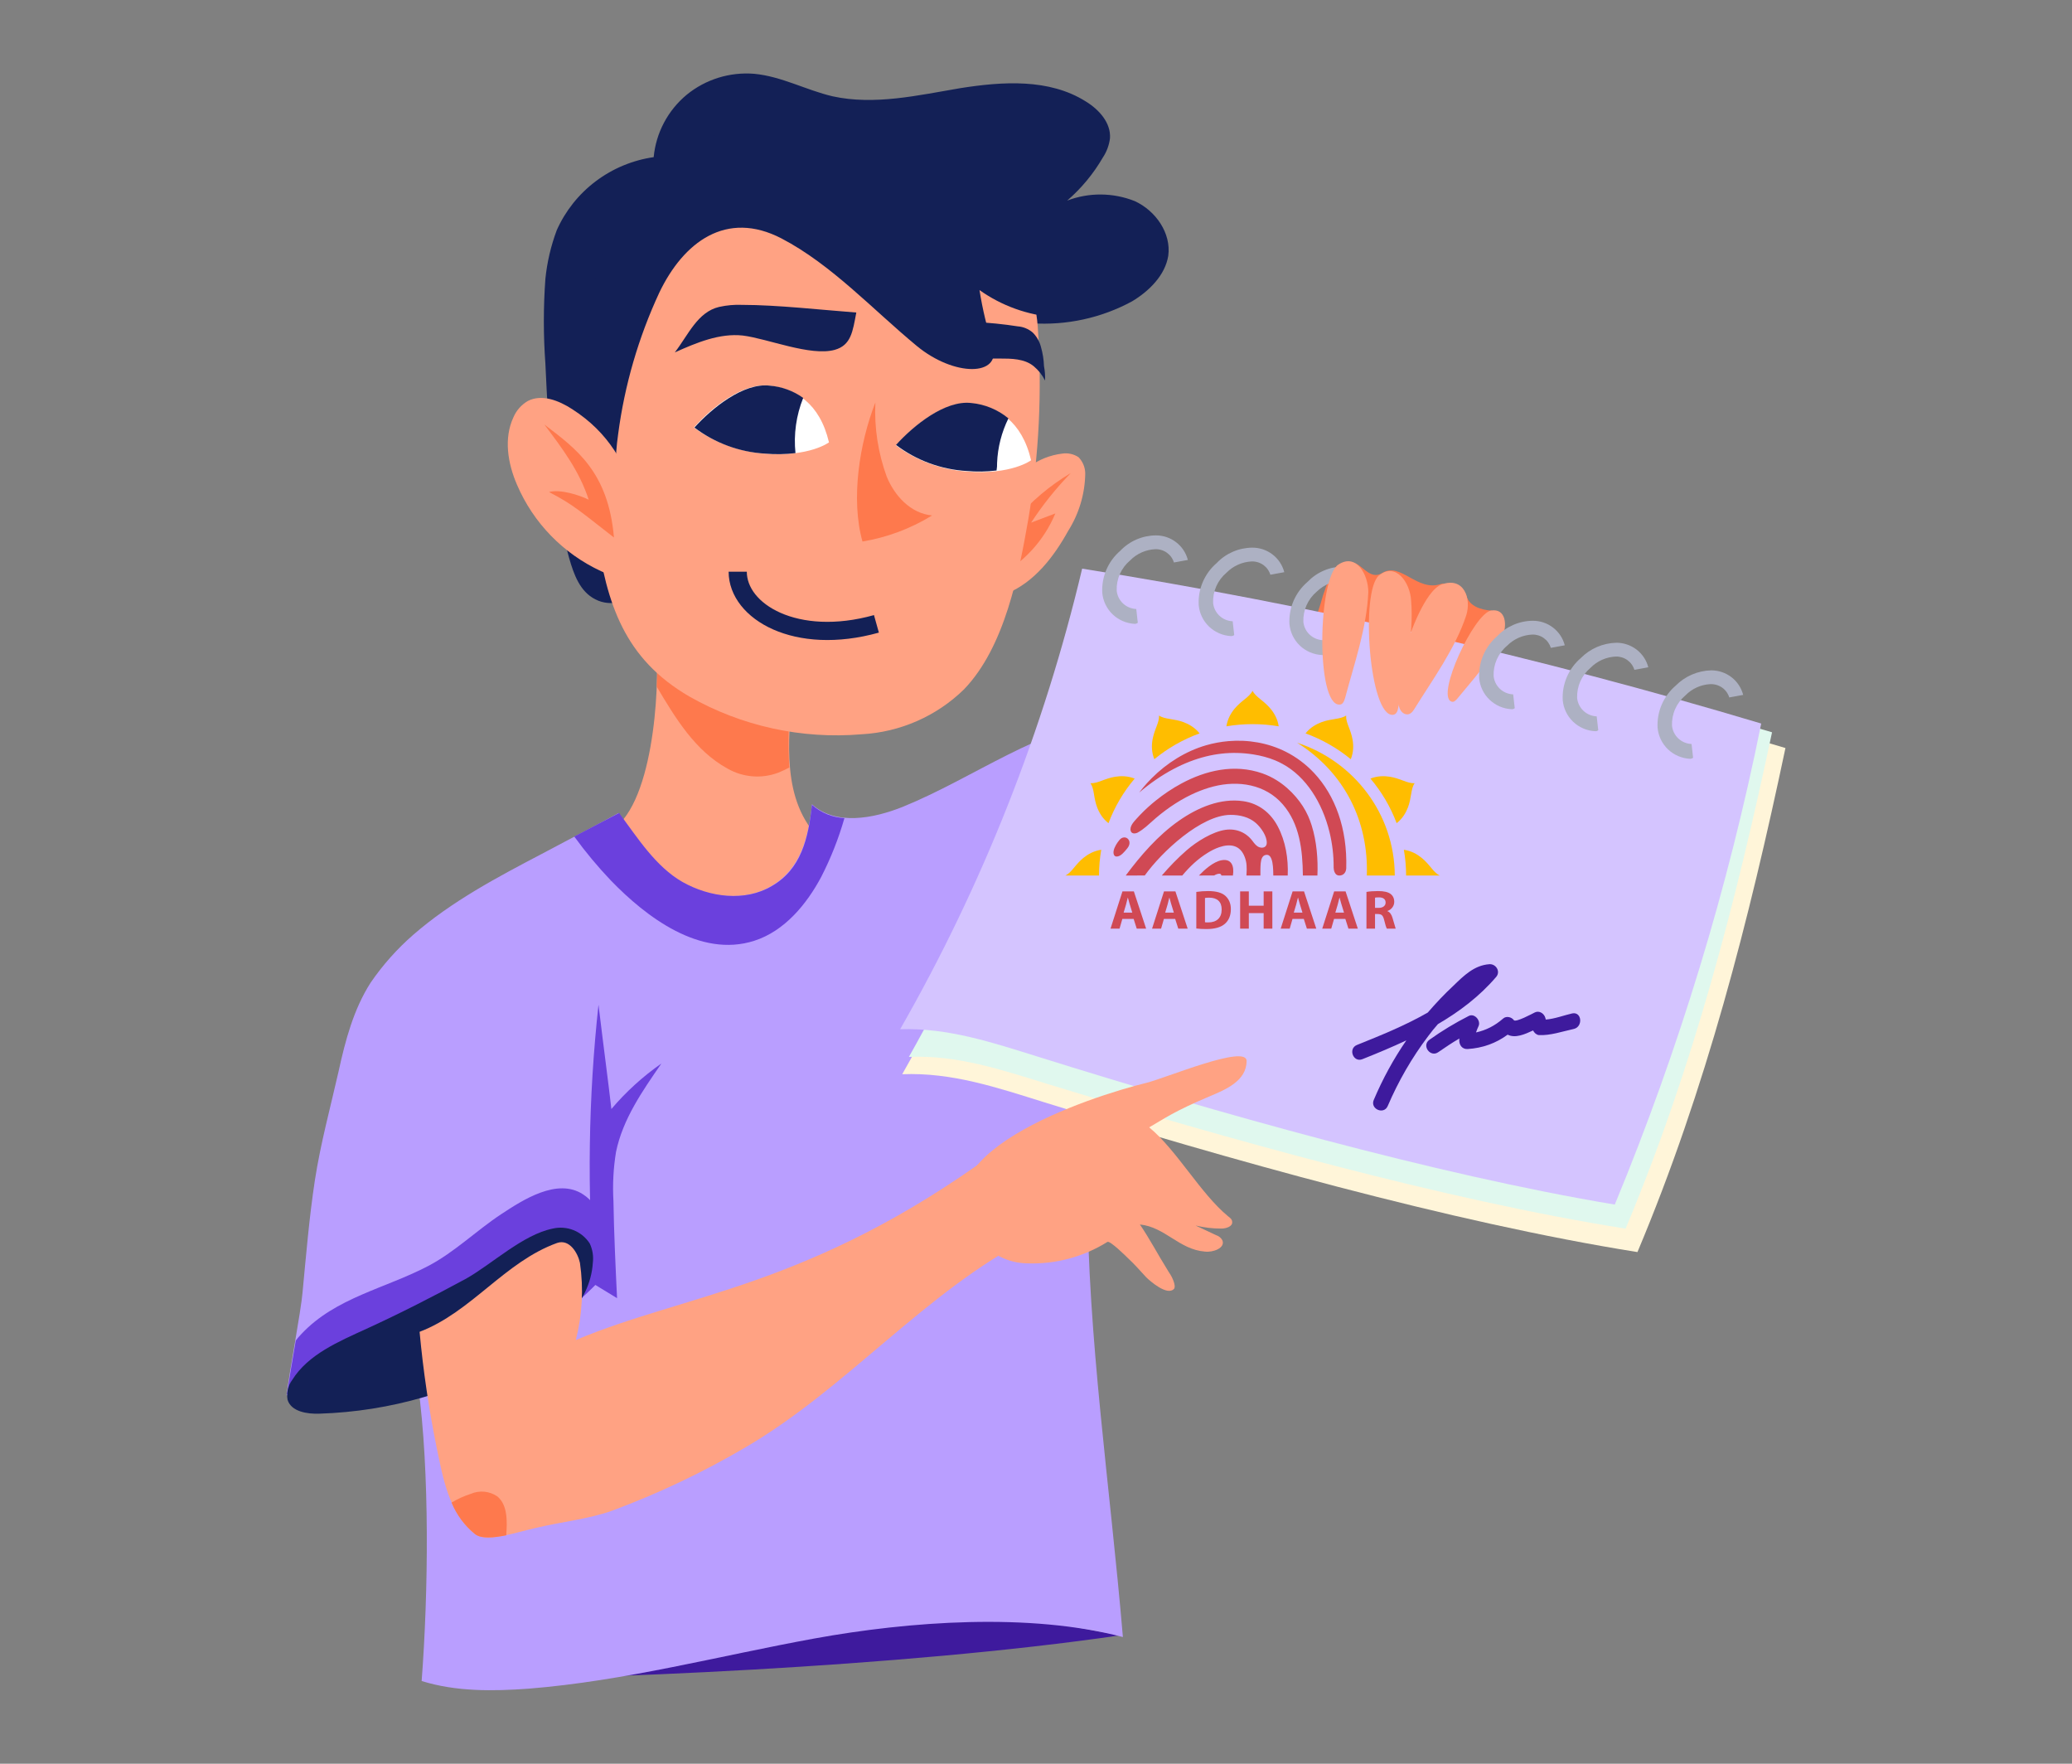 <svg width="141" height="120" viewBox="0 0 141 120" fill="none" xmlns="http://www.w3.org/2000/svg">
<rect x="0" y="0" width="141" height="120" fill="#808080" stroke="none"/>
<path d="M76.271 111.259C61.179 113.459 40.391 114.266 28.776 114.339C42.862 110.424 57.818 109.536 67.837 110.045C71.331 110.222 74.224 110.956 76.271 111.259Z" fill="#3E1A9D"/>
<path d="M72.272 30.864C72.664 30.802 73.065 30.889 73.395 31.107C73.686 31.406 73.849 31.805 73.851 32.221C73.83 33.599 73.43 34.946 72.693 36.115C71.711 37.889 70.377 39.628 68.483 40.394C68.212 40.53 67.901 40.567 67.605 40.498C67.429 40.412 67.276 40.285 67.16 40.127C67.044 39.97 66.968 39.787 66.939 39.594C66.448 37.576 67.676 35.42 68.519 33.646C68.847 32.899 69.365 32.25 70.023 31.762C70.682 31.274 71.457 30.965 72.272 30.864Z" fill="#FFA283"/>
<path d="M72.869 32.185C71.861 33.221 70.956 34.351 70.167 35.559C70.728 35.35 71.255 35.142 71.816 34.933C71.034 36.811 69.604 38.352 67.781 39.281C67.887 39.246 68.237 37.228 68.343 36.95C68.538 36.407 68.785 35.882 69.08 35.385C70.158 34.12 71.438 33.039 72.869 32.185Z" fill="#FE794D"/>
<path d="M48.096 14.413C51.851 14.621 54.939 17.264 58.306 18.864C59.901 19.594 61.556 20.188 63.253 20.638C65.506 21.363 67.839 21.819 70.201 21.994C72.579 22.153 74.954 21.634 77.044 20.499C78.202 19.803 79.289 18.725 79.5 17.404C79.71 15.873 78.658 14.343 77.219 13.682C75.746 13.097 74.105 13.084 72.623 13.647C73.588 12.813 74.406 11.825 75.044 10.726C75.309 10.329 75.477 9.877 75.535 9.405C75.605 8.361 74.798 7.458 73.886 6.901C71.395 5.334 68.237 5.543 65.36 5.996C62.482 6.484 59.5 7.178 56.658 6.552C54.868 6.135 53.184 5.195 51.324 5.021C49.663 4.886 48.014 5.397 46.728 6.448C45.446 7.514 44.639 9.039 44.483 10.691C43.048 10.899 41.691 11.465 40.537 12.335C39.384 13.204 38.471 14.35 37.886 15.665C37.489 16.729 37.229 17.84 37.114 18.969C36.974 20.892 36.974 22.822 37.114 24.744C37.324 29.197 37.535 33.684 38.728 37.961C39.044 39.074 39.465 40.257 40.518 40.779C41.572 41.335 42.938 40.918 43.816 40.083C44.615 39.189 45.181 38.114 45.465 36.953C47.395 30.448 46.623 23.457 47.395 16.71C47.455 15.902 47.695 15.118 48.096 14.413Z" fill="#132056"/>
<path d="M53.815 47.976C53.675 50.863 53.15 55.176 56.482 57.68C50.938 68.46 41.395 64.984 41.395 56.602C44.446 55.106 44.903 46.863 44.658 44.046C47.78 46.898 50.306 48.984 53.815 47.976Z" fill="#FFA283"/>
<path d="M44.693 46.724C45.957 48.845 47.29 51.072 49.5 52.289C50.022 52.589 50.604 52.77 51.206 52.819C51.807 52.867 52.411 52.781 52.974 52.567C53.226 52.465 53.472 52.349 53.711 52.219C53.627 50.805 53.65 49.386 53.781 47.976C50.272 48.984 47.746 46.931 44.658 44.081C44.726 44.96 44.738 45.843 44.693 46.724Z" fill="#FE794D"/>
<path d="M55.255 54.723C56.869 56.184 59.43 55.697 61.43 54.897C66.307 52.914 70.728 49.471 75.957 48.847C76.766 54.733 78.644 60.424 81.5 65.646C79.711 68.742 76.623 70.829 75.114 74.061C74.097 76.183 73.991 78.618 73.991 80.983C74.026 91.139 75.535 101.017 76.413 111.381C70.062 109.712 61.886 110.303 55.395 111.485C48.904 112.668 42.518 114.372 35.956 114.895C33.535 115.069 31.044 115.104 28.693 114.373C29.149 108.391 29.254 100.148 28.448 94.235C24.73 95.105 23.325 94.862 19.5 94.931C19.675 93.436 20.483 89.192 20.588 87.94C20.833 85.367 21.044 82.825 21.43 80.288C21.818 77.784 22.484 75.349 23.044 72.88C23.5 70.793 24.061 68.671 25.219 66.863C26.046 65.655 27.025 64.556 28.132 63.593C30.728 61.333 33.816 59.698 36.868 58.098C38.623 57.159 40.377 56.255 42.097 55.316C43.36 57.021 44.588 58.932 46.412 60.011C48.237 61.056 50.658 61.367 52.483 60.289C54.483 59.106 55.009 57.019 55.255 54.723Z" fill="#B99EFF"/>
<path d="M34.166 91.835C36.62 90.736 38.836 89.177 40.692 87.243C40.878 86.419 40.995 85.582 41.043 84.739C41.078 83.419 40.867 82.027 39.675 81.261C37.92 80.114 35.569 81.646 34.096 82.618C32.411 83.731 30.938 85.191 29.148 86.131C26.236 87.661 22.833 88.287 20.517 90.756C20.377 90.898 20.247 91.049 20.128 91.209C19.883 92.635 19.637 94.095 19.531 94.861C22.619 94.791 24.128 94.93 26.549 94.547C29.078 93.643 31.71 92.983 34.166 91.835ZM41.569 59.906C43.955 62.375 47.639 65.192 51.324 64.01C53.394 63.35 54.903 61.506 55.885 59.662C56.541 58.383 57.069 57.043 57.464 55.663C56.645 55.621 55.864 55.302 55.254 54.758C55.008 57.054 54.517 59.141 52.517 60.288C50.692 61.367 48.306 61.054 46.447 60.01C44.622 58.965 43.395 57.019 42.131 55.315C41.113 55.836 40.096 56.393 39.079 56.915C39.841 57.966 40.673 58.965 41.569 59.906Z" fill="#6B40DD"/>
<path d="M70.622 22.273C70.921 26.607 70.709 30.961 69.991 35.246C69.325 39.072 68.377 44.011 65.605 46.898C63.733 48.73 61.249 49.819 58.623 49.959C54.543 50.303 50.454 49.405 46.903 47.385C42.48 44.811 41.289 41.089 40.587 36.255C40.068 33.081 39.81 29.871 39.816 26.655C39.887 22.273 40.624 16.43 43.641 12.987C45.03 11.421 46.742 10.17 48.661 9.318C50.58 8.466 52.661 8.033 54.764 8.048C60.062 8.117 64.588 10.865 67.712 14.868C69.404 16.995 70.418 19.574 70.624 22.276" fill="#FFA283"/>
<path d="M67.956 14.726C64.833 10.726 60.307 7.839 55.008 7.77C52.828 7.798 50.677 8.273 48.691 9.165C46.705 10.057 44.927 11.346 43.467 12.952C40.45 16.395 39.468 22.447 39.397 26.83C39.362 29.021 39.924 31.038 40.169 33.229C40.38 33.333 40.59 33.473 40.801 33.577C40.976 33.646 41.397 33.89 41.608 33.751C41.783 33.646 41.818 33.229 41.818 33.091C41.877 32.7 41.9 32.304 41.888 31.908C41.894 31.117 41.953 30.327 42.064 29.543C42.502 26.21 43.447 22.961 44.866 19.908C46.515 16.465 49.427 14.274 53.182 16.223C56.585 17.997 59.427 21.092 62.374 23.527C64.936 25.648 68.129 25.614 67.568 23.562C67.165 22.312 66.859 21.032 66.655 19.736C68.159 20.805 69.932 21.443 71.778 21.579C74.2 21.649 77.357 20.675 78.725 18.554C79.03 18.113 79.204 17.596 79.229 17.062C79.253 16.527 79.128 15.997 78.866 15.53" fill="#132056"/>
<path d="M38.938 27.838C38.026 27.246 36.868 26.793 35.921 27.281C35.48 27.537 35.136 27.927 34.938 28.394C34.273 29.82 34.55 31.524 35.184 32.985C36.293 35.578 38.33 37.671 40.904 38.863C41.569 39.176 42.377 39.385 42.974 39.002C43.316 38.745 43.552 38.374 43.64 37.957C43.95 36.75 43.889 35.478 43.464 34.305C42.588 31.559 41.43 29.437 38.938 27.838Z" fill="#FFA283"/>
<path d="M41.78 36.569C41.392 32.083 39.184 30.519 37.043 28.883C38.271 30.518 39.429 32.048 40.061 33.998C39.429 33.685 38.131 33.268 37.359 33.476C39.043 34.346 39.534 34.832 41.78 36.571V36.569ZM59.569 27.384C59.49 29.099 59.752 30.813 60.341 32.428C60.867 33.715 61.955 34.932 63.428 35.071C61.981 35.963 60.372 36.565 58.692 36.844C57.885 33.959 58.482 30.168 59.569 27.384Z" fill="#FE794D"/>
<path d="M60.974 30.307C62.166 28.95 64.306 27.246 66.096 27.455C67.886 27.664 69.537 28.637 70.166 31.315C70.166 31.315 68.835 32.324 65.78 32.081C64.04 31.958 62.371 31.342 60.974 30.307ZM47.219 29.089C48.412 27.733 50.552 26.028 52.342 26.237C54.131 26.446 55.782 27.42 56.412 30.098C56.412 30.098 55.08 31.106 52.026 30.863C50.287 30.73 48.621 30.116 47.219 29.089Z" fill="white"/>
<path d="M67.852 31.49C67.895 30.44 68.158 29.41 68.623 28.465C67.907 27.872 67.026 27.507 66.097 27.42C64.307 27.211 62.167 28.95 60.974 30.272C62.362 31.325 64.036 31.942 65.781 32.046C66.459 32.107 67.141 32.095 67.816 32.011C67.845 31.839 67.857 31.665 67.852 31.49ZM54.658 27.073C53.989 26.593 53.2 26.305 52.377 26.238C50.588 26.029 48.448 27.768 47.255 29.09C48.643 30.142 50.317 30.76 52.062 30.864C52.751 30.924 53.445 30.913 54.132 30.829C54 29.553 54.181 28.265 54.658 27.073Z" fill="#132056"/>
<path d="M50.202 38.898C50.202 41.611 54.167 43.976 59.641 42.446" stroke="#132056" stroke-width="1.237" stroke-linejoin="round"/>
<path d="M58.272 21.264C58.027 22.551 57.922 23.491 56.799 23.804C55.15 24.256 52.238 23.039 50.553 22.83C48.973 22.655 47.396 23.315 45.921 23.977C46.833 22.795 47.465 21.227 48.938 20.882C49.456 20.767 49.987 20.72 50.517 20.743C52.869 20.743 55.957 21.09 58.272 21.264ZM71.115 25.89C70.929 25.516 70.666 25.184 70.343 24.916C69.711 24.395 68.799 24.395 68.027 24.395C67.08 24.395 66.132 24.395 65.185 24.43C64.951 24.463 64.712 24.442 64.487 24.37C64.262 24.298 64.057 24.175 63.887 24.012C63.796 23.835 63.725 23.648 63.676 23.456C63.571 22.934 63.466 22.447 63.36 21.925C65.33 21.809 67.306 21.902 69.255 22.204C69.631 22.232 69.987 22.378 70.273 22.621C70.545 22.89 70.739 23.226 70.834 23.595C70.958 24.025 71.029 24.468 71.044 24.915C71.107 25.236 71.131 25.564 71.115 25.89Z" fill="#132056"/>
<path d="M87.395 48.254C86.378 47.698 85.641 46.689 84.869 45.82C83.957 44.811 83.045 43.316 83.045 41.924C83.045 41.437 83.326 41.089 83.817 41.298C84.834 41.75 86.799 43.593 87.887 43.698C88.941 43.802 89.536 42.132 89.852 41.124C90.07 40.311 90.364 39.519 90.729 38.759C90.935 38.574 91.182 38.44 91.45 38.367C91.719 38.295 92 38.286 92.273 38.342C92.869 38.655 93.327 39.455 94.097 38.968C95.325 38.238 96.448 40.288 98.062 39.733C98.553 39.559 98.343 40.429 98.799 40.672C99.255 40.915 99.641 39.977 99.781 40.498C99.957 41.263 100.836 41.507 101.501 41.543C101.782 41.543 101.466 43.039 101.536 43.318C101.708 44.18 101.703 45.068 101.522 45.928C101.341 46.788 100.987 47.604 100.482 48.326C99.967 49.042 99.314 49.65 98.562 50.115C97.809 50.581 96.971 50.894 96.096 51.038C94.546 51.233 92.973 51.017 91.535 50.413C90.085 49.834 88.698 49.111 87.394 48.256" fill="#FE794D"/>
<path d="M111.429 85.189C116.096 74.094 119.009 62.686 121.5 50.895C107.079 46.55 89.359 42.304 74.412 40.148C71.641 51.675 67.26 62.763 61.395 73.089C64.763 72.95 67.851 73.994 71.078 75.002C83.289 78.791 98.763 83.174 111.429 85.189Z" fill="#FFF5D9"/>
<path d="M110.622 83.594C115.219 72.638 118.131 61.404 120.588 49.824C106.517 45.616 89.254 41.511 74.693 39.425C71.921 50.781 67.601 61.71 61.851 71.91C65.149 71.771 68.131 72.779 71.289 73.754C83.219 77.4 98.272 81.644 110.622 83.594Z" fill="#E0F8EE"/>
<path d="M109.886 81.957C114.257 71.388 117.594 60.429 119.851 49.228C104.704 44.691 89.265 41.171 73.641 38.69C71.038 49.666 66.867 60.218 61.255 70.027C64.518 69.923 67.535 70.931 70.659 71.905C82.553 75.627 97.57 79.905 109.886 81.957Z" fill="#D4C4FF"/>
<path d="M95.149 48.15C95.114 48.358 95.044 48.602 94.798 48.636C93.184 48.81 92.552 40.185 93.851 39.141C95.009 38.237 95.956 39.663 96.026 40.846C96.237 43.315 95.57 45.854 95.149 48.15Z" fill="#FFA283"/>
<path d="M96.237 48.254C96.132 48.428 95.956 48.639 95.711 48.602C93.956 48.358 96.342 40.394 98.097 39.767C99.64 39.211 100.132 40.742 99.781 41.858C99.044 44.115 97.466 46.272 96.237 48.254ZM99.149 47.559C99.044 47.663 98.939 47.802 98.761 47.733C97.707 47.315 100.305 41.75 101.463 41.541C102.481 41.367 102.585 42.55 102.235 43.316C101.465 44.915 100.202 46.272 99.149 47.559Z" fill="#FFA283"/>
<path d="M77.22 42.446C76.655 42.418 76.119 42.187 75.713 41.797C75.306 41.406 75.056 40.883 75.009 40.324C74.982 39.787 75.079 39.252 75.291 38.758C75.504 38.263 75.828 37.824 76.237 37.472C76.549 37.145 76.924 36.883 77.34 36.704C77.756 36.524 78.205 36.43 78.659 36.427C79.157 36.425 79.641 36.589 80.035 36.892C80.43 37.194 80.711 37.618 80.834 38.097L79.886 38.27C79.805 38.003 79.637 37.77 79.409 37.607C79.181 37.444 78.905 37.359 78.624 37.366C77.973 37.394 77.358 37.668 76.904 38.131C76.605 38.383 76.367 38.698 76.209 39.053C76.051 39.409 75.977 39.795 75.992 40.183C76.023 40.516 76.175 40.827 76.42 41.057C76.665 41.287 76.986 41.422 77.323 41.436L77.428 42.374C77.369 42.42 77.295 42.445 77.22 42.446ZM83.782 43.279C83.216 43.251 82.681 43.02 82.274 42.63C81.868 42.24 81.618 41.717 81.571 41.158C81.544 40.621 81.64 40.086 81.853 39.591C82.066 39.097 82.389 38.657 82.799 38.306C83.11 37.978 83.486 37.717 83.901 37.538C84.318 37.358 84.766 37.264 85.22 37.261C85.718 37.259 86.203 37.422 86.597 37.725C86.991 38.027 87.272 38.452 87.395 38.93L86.448 39.104C86.367 38.837 86.199 38.604 85.971 38.44C85.742 38.277 85.466 38.192 85.185 38.199C84.534 38.228 83.918 38.502 83.465 38.965C83.166 39.216 82.928 39.532 82.77 39.887C82.612 40.242 82.538 40.629 82.552 41.017C82.584 41.35 82.736 41.66 82.981 41.891C83.226 42.121 83.546 42.255 83.884 42.269L83.989 43.208C83.93 43.254 83.857 43.278 83.782 43.279ZM89.957 44.567C89.392 44.539 88.856 44.309 88.45 43.919C88.043 43.528 87.793 43.005 87.746 42.446C87.719 41.909 87.816 41.374 88.028 40.879C88.241 40.385 88.565 39.946 88.974 39.594C89.286 39.267 89.661 39.005 90.077 38.826C90.493 38.646 90.941 38.552 91.395 38.549L91.36 39.487C90.701 39.524 90.078 39.796 89.606 40.253C89.307 40.505 89.07 40.82 88.912 41.175C88.754 41.531 88.679 41.917 88.694 42.305C88.725 42.638 88.877 42.949 89.122 43.179C89.367 43.409 89.688 43.543 90.025 43.557L90.131 44.496C90.097 44.567 90.027 44.567 89.957 44.567ZM102.869 48.254C102.304 48.226 101.768 47.995 101.362 47.605C100.955 47.215 100.705 46.692 100.658 46.133C100.631 45.596 100.728 45.06 100.941 44.566C101.154 44.072 101.477 43.632 101.887 43.28C102.198 42.953 102.573 42.692 102.989 42.513C103.406 42.333 103.854 42.239 104.308 42.235C104.806 42.234 105.291 42.397 105.685 42.7C106.079 43.002 106.36 43.426 106.483 43.905L105.536 44.079C105.454 43.812 105.286 43.579 105.058 43.415C104.83 43.252 104.554 43.167 104.273 43.175C103.622 43.203 103.007 43.477 102.553 43.94C102.254 44.191 102.017 44.506 101.859 44.862C101.701 45.217 101.626 45.604 101.641 45.992C101.672 46.325 101.824 46.635 102.069 46.866C102.314 47.096 102.635 47.23 102.972 47.244L103.078 48.183C103.02 48.232 102.945 48.258 102.869 48.254ZM108.553 49.75C107.988 49.722 107.453 49.491 107.046 49.101C106.639 48.71 106.39 48.187 106.343 47.628C106.316 47.092 106.412 46.556 106.625 46.062C106.838 45.568 107.161 45.128 107.571 44.776C108.21 44.129 109.079 43.754 109.992 43.731C110.49 43.73 110.975 43.894 111.369 44.196C111.763 44.498 112.044 44.922 112.167 45.401L111.22 45.575C111.138 45.308 110.971 45.075 110.742 44.911C110.514 44.748 110.238 44.663 109.957 44.671C109.306 44.699 108.69 44.972 108.237 45.436C107.938 45.687 107.7 46.002 107.542 46.358C107.384 46.713 107.31 47.1 107.324 47.488C107.356 47.821 107.508 48.131 107.753 48.362C107.998 48.592 108.319 48.726 108.656 48.74L108.761 49.679C108.734 49.705 108.701 49.725 108.665 49.737C108.629 49.75 108.591 49.754 108.553 49.75ZM115.01 51.628C114.444 51.599 113.909 51.369 113.502 50.979C113.096 50.589 112.846 50.065 112.799 49.506C112.772 48.97 112.868 48.434 113.081 47.94C113.294 47.446 113.617 47.006 114.027 46.654C114.666 46.007 115.534 45.632 116.448 45.609C116.946 45.608 117.431 45.771 117.825 46.073C118.219 46.376 118.5 46.8 118.623 47.279L117.676 47.453C117.595 47.185 117.427 46.952 117.199 46.789C116.97 46.626 116.694 46.541 116.413 46.548H116.378C115.739 46.583 115.138 46.857 114.694 47.313C114.394 47.565 114.156 47.88 113.998 48.236C113.839 48.592 113.765 48.978 113.779 49.367C113.811 49.7 113.963 50.011 114.208 50.241C114.453 50.471 114.773 50.606 115.111 50.62L115.216 51.558C115.157 51.603 115.084 51.627 115.01 51.628Z" fill="#ADB1C3"/>
<path d="M91.535 47.489C91.465 47.698 91.394 47.941 91.149 47.941C89.535 47.976 89.676 39.315 91.079 38.411C92.307 37.611 93.114 39.107 93.114 40.289C93.009 42.759 92.131 45.228 91.535 47.489Z" fill="#FFA283"/>
<path d="M41.991 88.324C41.886 86.133 41.781 83.907 41.745 81.716C41.681 80.6 41.74 79.48 41.92 78.377C42.377 76.15 43.71 74.238 45.008 72.359C43.744 73.242 42.6 74.282 41.605 75.455C41.395 73.612 41.114 71.56 40.728 68.36C40.038 74.68 39.944 81.049 40.447 87.385" fill="#6B40DD"/>
<path d="M24.938 90.409C23.043 91.278 20.973 92.148 19.886 93.887C19.743 94.08 19.641 94.3 19.587 94.533C19.533 94.766 19.527 95.008 19.57 95.243C19.815 96.043 20.901 96.217 21.745 96.183C26.561 96.033 31.259 94.668 35.394 92.217C37.78 90.791 40.166 88.704 40.342 85.922C40.398 85.471 40.325 85.013 40.131 84.602C39.868 84.194 39.483 83.878 39.03 83.697C38.578 83.517 38.079 83.48 37.605 83.593C35.569 84.01 33.499 85.993 31.71 87.003C29.464 88.218 27.221 89.365 24.938 90.409Z" fill="#132056"/>
<path d="M79.745 86.894C79.64 86.685 79.5 86.509 79.429 86.372C78.798 85.364 78.237 84.285 77.57 83.311C79.29 83.485 80.237 85.016 81.991 85.155C82.552 85.225 83.394 84.911 83.184 84.39C83.141 84.307 83.081 84.233 83.009 84.173C82.937 84.114 82.853 84.069 82.763 84.041C82.307 83.833 81.815 83.589 81.359 83.381C81.933 83.521 82.522 83.591 83.114 83.59C83.429 83.59 83.885 83.451 83.85 83.138C83.85 82.964 83.71 82.859 83.57 82.753C81.675 81.188 80.096 78.266 78.202 76.703C79.239 76.106 79.887 75.616 82.287 74.605C83.39 74.14 84.831 73.552 84.831 72.186C84.831 71.03 79.291 73.366 77.993 73.679C74.309 74.584 61.712 78.618 66.59 84.253C66.972 84.776 67.473 85.202 68.052 85.499C68.631 85.795 69.272 85.952 69.923 85.958C71.842 86.022 73.737 85.513 75.361 84.497C75.537 84.392 76.659 85.505 76.764 85.609C77.186 85.995 77.607 86.479 77.992 86.896C78.273 87.175 79.431 88.183 79.887 87.697C80.026 87.554 79.851 87.104 79.745 86.894Z" fill="#FFA283"/>
<path d="M67.57 78.514C55.114 87.589 46.693 88.009 39.184 91.174C39.626 89.458 39.721 87.674 39.465 85.922C39.325 85.262 38.763 84.287 37.921 84.565C34.342 85.852 32.095 89.261 28.553 90.615C28.798 93.254 29.185 95.878 29.711 98.476C30.131 100.456 30.517 102.963 32.342 104.389C33.114 104.98 35.116 104.25 36.553 103.937C38.167 103.552 40.096 103.346 41.641 102.789C44.792 101.621 47.833 100.177 50.728 98.476C57.64 94.442 62.973 87.868 70.097 84.216C68.588 82.652 67.325 80.635 67.57 78.514Z" fill="#FFA283"/>
<path d="M33.851 101.817C33.587 101.635 33.281 101.524 32.961 101.493C32.642 101.463 32.32 101.514 32.026 101.643C31.572 101.79 31.136 101.988 30.727 102.234C31.074 103.076 31.629 103.818 32.342 104.391C32.763 104.704 33.57 104.634 34.45 104.46C34.517 103.521 34.552 102.408 33.851 101.817Z" fill="#FE794D"/>
<path fill-rule="evenodd" clip-rule="evenodd" d="M72.5 59.569C72.727 59.458 72.898 59.265 73.068 59.059C73.275 58.808 73.478 58.57 73.73 58.366C74.031 58.122 74.434 57.889 74.941 57.815C74.841 58.385 74.788 58.971 74.788 59.569H72.5ZM74.206 53.285L74.206 53.285L74.206 53.285C74.46 53.3 74.706 53.218 74.957 53.123C75.263 53.008 75.56 52.902 75.881 52.849C76.267 52.787 76.737 52.784 77.216 52.973C76.457 53.869 75.85 54.893 75.432 56.009C75.03 55.695 74.799 55.294 74.662 54.934C74.547 54.633 74.492 54.327 74.44 54.007C74.397 53.745 74.346 53.494 74.206 53.285ZM78.868 48.684L78.868 48.684V48.684C79.08 48.822 79.335 48.872 79.601 48.914C79.924 48.966 80.235 49.02 80.539 49.133C80.906 49.27 81.314 49.499 81.633 49.899C80.501 50.309 79.462 50.908 78.552 51.655C78.361 51.183 78.363 50.718 78.427 50.337C78.48 50.02 78.588 49.727 78.704 49.425C78.8 49.177 78.884 48.934 78.868 48.684ZM85.237 47V47L85.237 47C85.35 47.224 85.546 47.393 85.754 47.561C86.008 47.765 86.25 47.966 86.456 48.214C86.705 48.513 86.943 48.914 87.016 49.418C86.438 49.32 85.844 49.269 85.237 49.269C84.63 49.269 84.036 49.32 83.457 49.418C83.531 48.914 83.769 48.513 84.017 48.214C84.224 47.966 84.465 47.765 84.719 47.561C84.928 47.393 85.124 47.224 85.237 47ZM91.605 48.684V48.684L91.605 48.684C91.59 48.934 91.673 49.177 91.769 49.425C91.885 49.727 91.993 50.02 92.046 50.337C92.11 50.718 92.113 51.183 91.921 51.655C91.012 50.908 89.972 50.309 88.841 49.899C89.159 49.499 89.568 49.27 89.934 49.133C90.239 49.02 90.549 48.966 90.873 48.914C91.139 48.872 91.394 48.822 91.605 48.684ZM96.267 53.285L96.267 53.285H96.267C96.127 53.494 96.077 53.745 96.034 54.007C95.981 54.327 95.926 54.633 95.812 54.934C95.674 55.294 95.444 55.695 95.042 56.009C94.624 54.893 94.016 53.868 93.258 52.972C93.736 52.784 94.206 52.787 94.593 52.849C94.913 52.902 95.21 53.008 95.516 53.123C95.768 53.218 96.014 53.3 96.267 53.285ZM95.533 57.815C96.04 57.889 96.443 58.122 96.744 58.366C96.995 58.57 97.198 58.808 97.406 59.059C97.575 59.265 97.746 59.458 97.974 59.569H95.686C95.685 58.971 95.632 58.385 95.533 57.815ZM88.273 50.536C92.119 51.789 94.899 55.358 94.915 59.57H93.012C93.138 55.891 91.511 52.571 88.273 50.536Z" fill="#FFBD00"/>
<path fill-rule="evenodd" clip-rule="evenodd" d="M88.661 59.569H89.65C89.698 58.508 89.606 57.252 89.258 56.155C89.19 55.938 89.111 55.728 89.022 55.528C88.812 55.054 88.528 54.624 88.191 54.228C87.815 53.787 87.368 53.391 86.864 53.079C86.715 52.987 86.561 52.902 86.402 52.825V52.825C86.243 52.749 86.08 52.681 85.912 52.622L85.911 52.621C83.985 51.947 82.037 52.426 80.403 53.304C80.085 53.475 79.778 53.661 79.486 53.856C79.195 54.051 78.917 54.256 78.656 54.465H78.655L78.655 54.466C78.345 54.714 77.957 55.054 77.573 55.455C77.497 55.534 77.422 55.615 77.35 55.696C77.155 55.914 76.856 56.218 76.945 56.534C77.015 56.784 77.342 56.71 77.456 56.624C77.63 56.531 77.822 56.385 77.987 56.248C78.209 56.062 78.419 55.862 78.639 55.673C79.53 54.912 80.458 54.324 81.372 53.926C81.572 53.84 81.771 53.762 81.97 53.693C82.168 53.624 82.365 53.565 82.561 53.515L82.562 53.514C84.263 53.078 86.112 53.361 87.295 54.73C88.436 56.049 88.644 57.814 88.661 59.569ZM76.391 58.078C76.497 57.98 76.605 57.852 76.718 57.711C76.876 57.513 76.891 57.322 76.829 57.184C76.806 57.132 76.772 57.088 76.73 57.053C76.689 57.019 76.64 56.995 76.587 56.983C76.458 56.954 76.305 56.999 76.174 57.157C76.026 57.334 75.822 57.637 75.781 57.905C75.773 57.956 75.771 58.005 75.776 58.05C75.781 58.095 75.793 58.138 75.813 58.176L75.814 58.177L75.814 58.176C75.847 58.24 75.903 58.273 75.978 58.276C75.993 58.276 76.01 58.275 76.028 58.273C76.046 58.272 76.065 58.268 76.085 58.264V58.264L76.086 58.263C76.187 58.24 76.287 58.173 76.391 58.078ZM86.649 59.569H87.63C87.677 58.426 87.49 57.245 86.951 56.224C86.462 55.295 85.652 54.663 84.604 54.511C83.074 54.288 81.53 54.927 80.225 55.842C78.804 56.837 77.631 58.19 76.606 59.569L77.901 59.567C79.068 57.935 81.751 55.459 83.724 55.442C84.353 55.437 84.993 55.583 85.465 55.999C85.808 56.301 86.223 56.886 86.203 57.362C86.191 57.644 85.937 57.73 85.694 57.643C85.505 57.575 85.372 57.405 85.24 57.226C84.81 56.644 84.141 56.359 83.406 56.458C82.53 56.577 81.443 57.248 80.743 57.859C80.139 58.385 79.584 58.962 79.061 59.569H80.454C80.964 58.961 81.504 58.442 82.197 58.016C82.416 57.881 82.686 57.738 82.97 57.642C83.686 57.399 84.399 57.461 84.715 58.341C84.84 58.687 84.858 58.99 84.822 59.546L84.821 59.569H85.769L85.771 59.54C85.772 59.236 85.765 59.031 85.793 58.729C85.817 58.468 85.899 58.199 86.144 58.167C86.664 58.059 86.639 59.202 86.649 59.569ZM79.972 62.523H79.203L79.012 63.184H78.398L79.21 60.65H79.987L80.822 63.184H80.182L79.972 62.523ZM79.29 62.094H79.881C79.726 61.599 79.625 61.259 79.58 61.075H79.572L79.45 61.556L79.29 62.094ZM77.145 62.523H76.375L76.185 63.184H75.571L76.383 60.65H77.16L77.995 63.184H77.355L77.145 62.523ZM76.463 62.094H77.053C76.899 61.599 76.798 61.259 76.753 61.075H76.745L76.623 61.556L76.463 62.094ZM81.409 63.173V60.684C81.662 60.646 81.934 60.627 82.224 60.627C82.772 60.627 83.165 60.74 83.403 60.966C83.641 61.193 83.76 61.488 83.76 61.853C83.76 62.284 83.624 62.618 83.353 62.855C83.082 63.092 82.663 63.211 82.098 63.211C81.837 63.211 81.607 63.198 81.409 63.173ZM81.999 61.097V62.748C82.032 62.756 82.103 62.76 82.213 62.76C82.506 62.76 82.733 62.683 82.894 62.531C83.055 62.378 83.135 62.16 83.135 61.876C83.135 61.615 83.062 61.416 82.915 61.28C82.768 61.143 82.557 61.075 82.281 61.075C82.165 61.075 82.072 61.082 81.999 61.097ZM84.392 60.65H84.983V61.624H85.992V60.65H86.583V63.184H85.992V62.128H84.983V63.184H84.392V60.65ZM88.724 62.523H87.955L87.764 63.184H87.151L87.962 60.65H88.74L89.574 63.184H88.934L88.724 62.523ZM88.042 62.094H88.633C88.478 61.599 88.377 61.259 88.332 61.075H88.324L88.202 61.556L88.042 62.094ZM91.552 62.523H90.782L90.591 63.184H89.978L90.789 60.65H91.567L92.401 63.184H91.761L91.552 62.523ZM90.869 62.094H91.46C91.305 61.599 91.205 61.259 91.159 61.075H91.151L91.029 61.556L90.869 62.094ZM92.988 63.184V60.684C93.204 60.646 93.469 60.627 93.784 60.627C94.173 60.627 94.452 60.691 94.623 60.817C94.793 60.944 94.878 61.125 94.878 61.361C94.878 61.501 94.835 61.627 94.75 61.741C94.664 61.854 94.553 61.935 94.417 61.981V61.996C94.577 62.055 94.692 62.21 94.764 62.462C94.894 62.916 94.966 63.157 94.977 63.184H94.375C94.324 63.09 94.263 62.894 94.192 62.594C94.156 62.444 94.108 62.338 94.047 62.278C93.986 62.218 93.888 62.188 93.754 62.188H93.571V63.184H92.988ZM93.571 61.075V61.77H93.815C93.962 61.77 94.078 61.737 94.163 61.671C94.249 61.605 94.291 61.517 94.291 61.406C94.291 61.294 94.253 61.208 94.176 61.147C94.099 61.086 93.99 61.056 93.849 61.056C93.71 61.056 93.618 61.062 93.571 61.075ZM83.114 59.571L83.9 59.569C84.003 58.913 83.801 58.409 83.129 58.529C82.563 58.631 81.955 59.186 81.588 59.569L82.624 59.564C82.74 59.489 82.966 59.404 83.059 59.468C83.094 59.491 83.112 59.525 83.114 59.571ZM91.135 59.569L91.142 59.569H91.146C91.249 59.575 91.429 59.528 91.532 59.355C91.553 59.321 91.571 59.281 91.584 59.236C91.598 59.191 91.607 59.139 91.611 59.081H91.611L91.612 59.069C91.691 56.359 90.849 54.115 89.421 52.59C89.144 52.294 88.844 52.025 88.524 51.785C88.204 51.544 87.865 51.333 87.509 51.153V51.153L87.503 51.15L87.503 51.15C86.302 50.545 84.941 50.312 83.604 50.424C83.344 50.446 83.085 50.48 82.829 50.528C82.572 50.575 82.317 50.636 82.067 50.709L82.063 50.71C80.689 51.111 79.41 51.908 78.368 52.953C78.164 53.156 77.971 53.369 77.787 53.59C77.696 53.699 77.607 53.811 77.521 53.925C78.252 53.302 79.036 52.757 79.856 52.323C80.041 52.225 80.227 52.133 80.413 52.048C80.6 51.963 80.789 51.884 80.979 51.81L80.98 51.81L80.981 51.81C81.705 51.532 82.419 51.355 83.134 51.276C83.849 51.196 84.563 51.215 85.289 51.329C85.806 51.41 86.311 51.544 86.765 51.73C86.853 51.767 86.94 51.805 87.025 51.846C87.109 51.886 87.191 51.929 87.272 51.974H87.272L87.273 51.974V51.974C88.873 52.839 89.984 54.612 90.473 56.615C90.569 57.005 90.641 57.404 90.688 57.806C90.735 58.208 90.758 58.614 90.755 59.02V59.02L90.755 59.043C90.763 59.26 90.838 59.441 90.967 59.523C90.991 59.538 91.017 59.55 91.045 59.558H91.045C91.073 59.566 91.103 59.57 91.135 59.569Z" fill="#D04954"/>
<path d="M97.849 69.68C99.329 68.812 100.688 67.789 101.826 66.454C102.123 66.088 101.797 65.577 101.359 65.602C100.319 65.67 99.599 66.395 98.895 67.077C98.284 67.644 97.719 68.248 97.159 68.893C95.637 69.766 93.969 70.444 92.341 71.097C91.718 71.351 92.092 72.317 92.715 72.063C93.72 71.664 94.724 71.245 95.702 70.785C94.829 72.051 94.092 73.406 93.487 74.832C93.217 75.447 94.162 75.871 94.433 75.256C95.156 73.567 96.077 71.961 97.2 70.481C97.401 70.209 97.624 69.934 97.849 69.68Z" fill="#3E1A9D"/>
<path d="M106.991 68.95C106.459 69.069 105.774 69.329 105.191 69.369C105.185 69.307 105.157 69.247 105.128 69.166C105.019 68.927 104.728 68.748 104.449 68.882C104.289 68.961 103.14 69.585 103.016 69.409C102.868 69.195 102.503 69.107 102.292 69.297C101.716 69.797 101.139 70.089 100.443 70.246C100.492 70.115 100.539 69.963 100.609 69.83C100.8 69.454 100.345 68.915 99.948 69.124C99.014 69.6 98.127 70.133 97.269 70.747C96.724 71.139 97.336 71.976 97.881 71.583C98.35 71.262 98.819 70.94 99.313 70.658C99.318 70.699 99.299 70.722 99.303 70.763C99.297 71.099 99.495 71.393 99.871 71.374C100.89 71.309 101.799 70.983 102.596 70.396C103.106 70.657 103.747 70.38 104.326 70.11C104.406 70.269 104.545 70.401 104.716 70.425C105.495 70.469 106.344 70.17 107.102 70.007C107.736 69.856 107.648 68.818 106.991 68.95Z" fill="#3E1A9D"/>
</svg>
